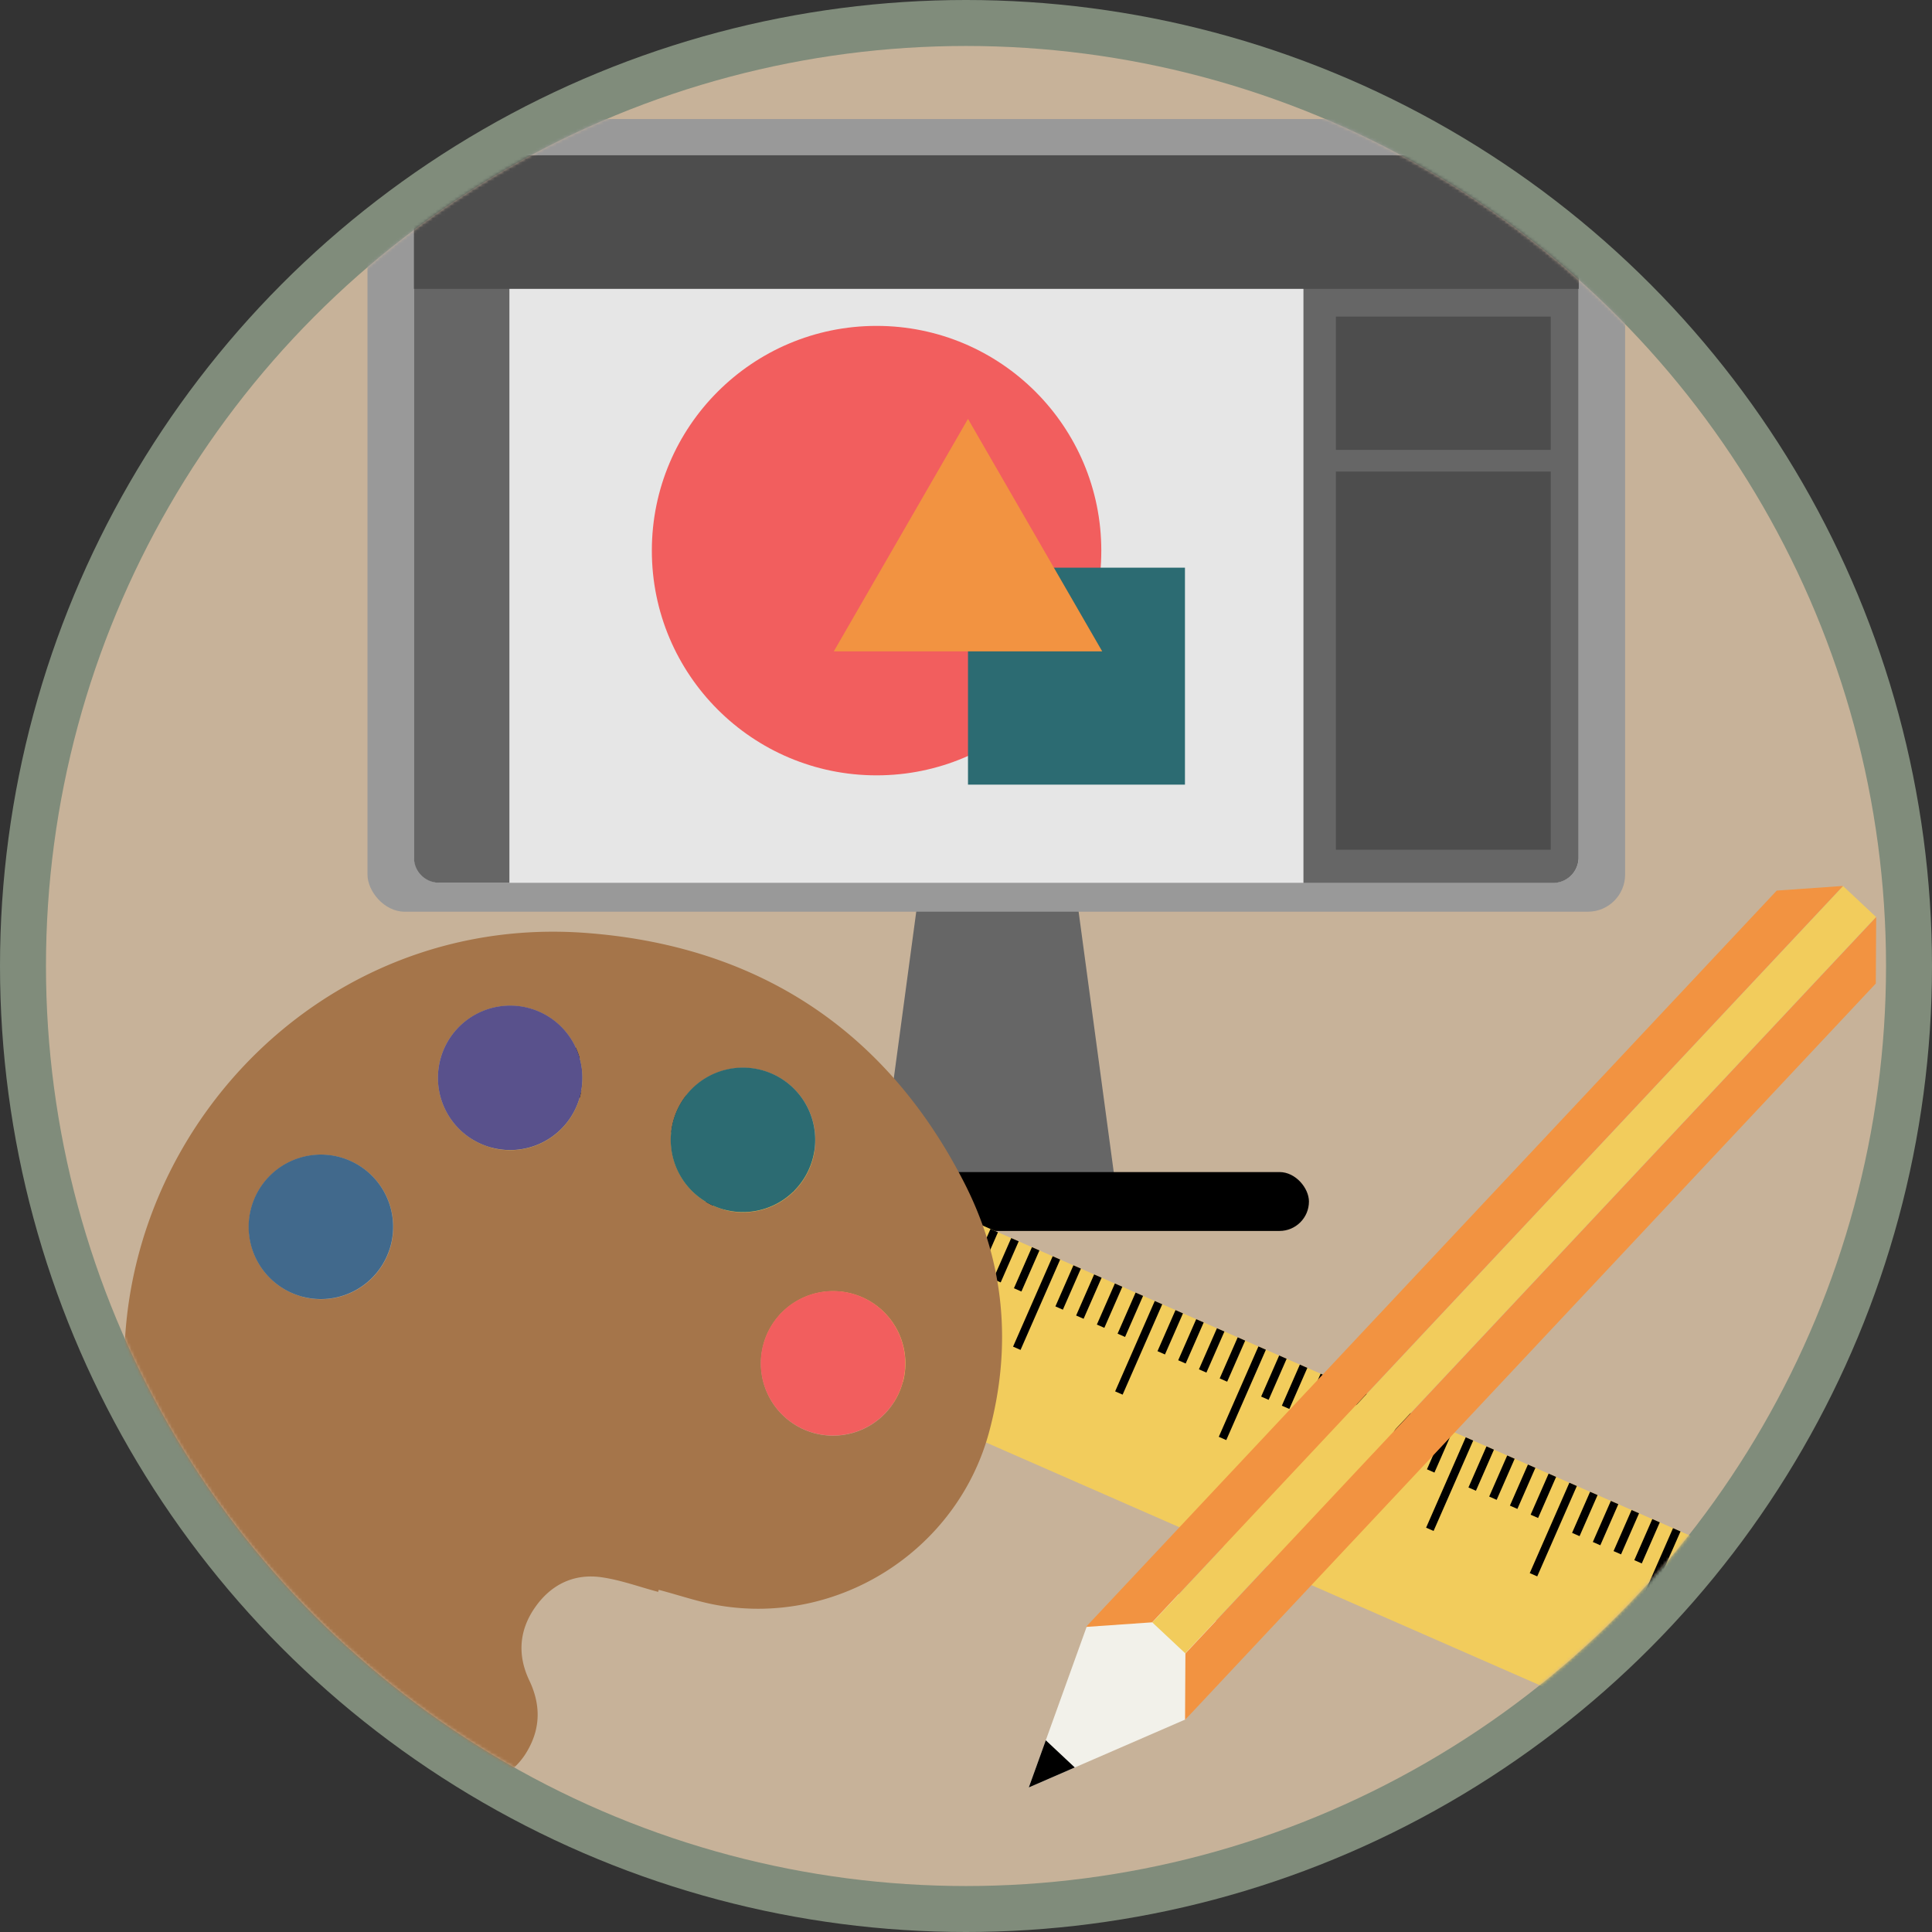 <svg xmlns="http://www.w3.org/2000/svg" xmlns:xlink="http://www.w3.org/1999/xlink" viewBox="0 0 622 622"><rect x="0" y="0" width="622" height="622" fill="#333333" stroke="none"/><defs><style>.cls-1{fill:#f2f2f2;}.cls-2{fill:#808c7b;}.cls-3{fill:#c7b299;}.cls-4{mask:url(#mask);}.cls-5{fill:#666;}.cls-6{fill:#999;}.cls-7{fill:#e6e6e6;}.cls-8{fill:#4d4d4d;}.cls-9{fill:#f25e5e;}.cls-10{fill:#2c6b72;}.cls-11{fill:#f29341;}.cls-12{fill:#f2cc5c;}.cls-13{fill:#f2f1ea;}.cls-14{fill:#a5754a;}.cls-15{fill:#59518c;}.cls-16{fill:#41698c;}</style><mask id="mask" x="14.8" y="14.8" width="592.41" height="592.41" maskUnits="userSpaceOnUse"><circle class="cls-1" cx="311" cy="311" r="296.2"/></mask></defs><title>資產 9</title><g id="圖層_2" data-name="圖層 2"><g id="圖層_3" data-name="圖層 3"><circle class="cls-2" cx="311" cy="311" r="311"/><circle class="cls-3" cx="311" cy="311" r="296.2"/><g class="cls-4"><polygon class="cls-5" points="359.64 385.33 282.61 385.33 297.67 273.57 344.57 273.57 359.64 385.33"/><rect class="cls-6" x="118.31" y="38.33" width="404.89" height="255.19" rx="11.97"/><rect class="cls-7" x="133.26" y="50.04" width="374.99" height="234.18" rx="8.22"/><path class="cls-5" d="M427.87,50h80.36a0,0,0,0,1,0,0V284.22a0,0,0,0,1,0,0H427.87a8.22,8.22,0,0,1-8.22-8.22V58.27A8.22,8.22,0,0,1,427.87,50Z" transform="translate(927.87 334.26) rotate(-180)"/><path class="cls-5" d="M141.48,50H164a0,0,0,0,1,0,0V284.22a0,0,0,0,1,0,0H141.48a8.22,8.22,0,0,1-8.22-8.22V58.27A8.22,8.22,0,0,1,141.48,50Z"/><path class="cls-8" d="M141.16,50H500a8.27,8.27,0,0,1,8.27,8.27V93a0,0,0,0,1,0,0h-375a0,0,0,0,1,0,0v-35A7.9,7.9,0,0,1,141.16,50Z"/><rect class="cls-8" x="430.08" y="101.93" width="69.17" height="42.91"/><rect class="cls-8" x="430.08" y="151.82" width="69.17" height="121.74"/><rect x="219.84" y="377.34" width="201.57" height="18.96" rx="9.48"/><circle class="cls-9" cx="282.21" cy="177.27" r="72.35"/><rect class="cls-10" x="311.64" y="182.76" width="69.85" height="69.85"/><polygon class="cls-11" points="311.64 134.86 268.44 209.7 354.85 209.7 311.64 134.86"/><rect class="cls-12" x="326.26" y="226.42" width="63.53" height="442.15" transform="translate(-195.55 595.76) rotate(-66.33)"/><rect x="175.73" y="334.15" width="2.63" height="14.44" transform="translate(151.93 -42.36) rotate(23.67)"/><rect x="165.58" y="330.49" width="2.63" height="31.77" transform="translate(153.08 -37.86) rotate(23.67)"/><rect x="182.4" y="337.07" width="2.63" height="14.44" transform="translate(153.66 -44.79) rotate(23.67)"/><rect x="189.08" y="340" width="2.63" height="14.44" transform="translate(155.4 -47.22) rotate(23.67)"/><rect x="195.75" y="342.92" width="2.63" height="14.44" transform="translate(157.14 -49.66) rotate(23.67)"/><rect x="209.1" y="348.77" width="2.63" height="14.44" transform="translate(160.61 -54.52) rotate(23.67)"/><rect x="198.95" y="345.12" width="2.63" height="31.77" transform="translate(161.76 -50.03) rotate(23.67)"/><rect x="215.78" y="351.7" width="2.63" height="14.44" transform="translate(162.34 -56.96) rotate(23.67)"/><rect x="222.45" y="354.62" width="2.63" height="14.44" transform="translate(164.08 -59.39) rotate(23.67)"/><rect x="229.13" y="357.55" width="2.63" height="14.44" transform="translate(165.81 -61.82) rotate(23.67)"/><rect x="242.47" y="363.4" width="2.63" height="14.44" transform="translate(169.29 -66.69) rotate(23.67)"/><rect x="232.32" y="359.75" width="2.63" height="31.77" transform="translate(170.44 -62.19) rotate(23.67)"/><rect x="249.15" y="366.33" width="2.63" height="14.44" transform="translate(171.02 -69.12) rotate(23.67)"/><rect x="255.82" y="369.25" width="2.63" height="14.44" transform="translate(172.76 -71.56) rotate(23.67)"/><rect x="262.5" y="372.18" width="2.63" height="14.44" transform="translate(174.49 -73.99) rotate(23.67)"/><rect x="275.85" y="378.03" width="2.63" height="14.44" transform="translate(177.96 -78.86) rotate(23.67)"/><rect x="265.69" y="374.37" width="2.63" height="31.77" transform="translate(179.12 -74.36) rotate(23.67)"/><rect x="282.52" y="380.95" width="2.63" height="14.44" transform="translate(179.7 -81.29) rotate(23.67)"/><rect x="289.19" y="383.88" width="2.63" height="14.44" transform="translate(181.44 -83.72) rotate(23.67)"/><rect x="295.87" y="386.8" width="2.63" height="14.44" transform="translate(183.17 -86.16) rotate(23.67)"/><rect x="309.22" y="392.65" width="2.63" height="14.44" transform="translate(186.64 -91.02) rotate(23.67)"/><rect x="299.07" y="389" width="2.63" height="31.77" transform="translate(187.8 -86.53) rotate(23.67)"/><rect x="315.89" y="395.58" width="2.63" height="14.44" transform="translate(188.38 -93.46) rotate(23.67)"/><rect x="322.57" y="398.5" width="2.63" height="14.44" transform="translate(190.11 -95.89) rotate(23.67)"/><rect x="329.24" y="401.43" width="2.63" height="14.44" transform="translate(191.85 -98.32) rotate(23.67)"/><rect x="342.59" y="407.28" width="2.63" height="14.44" transform="translate(195.32 -103.19) rotate(23.67)"/><rect x="332.44" y="403.63" width="2.63" height="31.77" transform="translate(196.48 -98.69) rotate(23.67)"/><rect x="349.26" y="410.21" width="2.63" height="14.44" transform="translate(197.06 -105.62) rotate(23.67)"/><rect x="355.94" y="413.13" width="2.63" height="14.44" transform="translate(198.79 -108.06) rotate(23.67)"/><rect x="362.61" y="416.06" width="2.63" height="14.44" transform="translate(200.53 -110.49) rotate(23.67)"/><rect x="375.46" y="421.69" width="2.63" height="14.44" transform="translate(203.87 -115.17) rotate(23.67)"/><rect x="365.3" y="418.03" width="2.63" height="31.77" transform="translate(205.03 -110.67) rotate(23.67)"/><rect x="382.13" y="424.61" width="2.63" height="14.44" transform="translate(205.6 -117.6) rotate(23.67)"/><rect x="388.8" y="427.54" width="2.63" height="14.44" transform="translate(207.34 -120.04) rotate(23.67)"/><rect x="395.48" y="430.46" width="2.63" height="14.44" transform="translate(209.08 -122.47) rotate(23.67)"/><rect x="408.83" y="436.31" width="2.63" height="14.44" transform="translate(212.55 -127.34) rotate(23.67)"/><rect x="398.68" y="432.66" width="2.63" height="31.77" transform="translate(213.7 -122.84) rotate(23.67)"/><rect x="415.5" y="439.24" width="2.63" height="14.44" transform="translate(214.28 -129.77) rotate(23.67)"/><rect x="422.18" y="442.16" width="2.63" height="14.44" transform="translate(216.02 -132.2) rotate(23.67)"/><rect x="428.85" y="445.09" width="2.63" height="14.44" transform="translate(217.76 -134.64) rotate(23.67)"/><rect x="442.2" y="450.94" width="2.63" height="14.44" transform="translate(221.23 -139.5) rotate(23.67)"/><rect x="432.05" y="447.29" width="2.63" height="31.77" transform="translate(222.38 -135.01) rotate(23.67)"/><rect x="448.87" y="453.87" width="2.63" height="14.44" transform="translate(222.96 -141.94) rotate(23.67)"/><rect x="455.55" y="456.79" width="2.63" height="14.44" transform="translate(224.7 -144.37) rotate(23.67)"/><rect x="462.22" y="459.72" width="2.63" height="14.44" transform="translate(226.43 -146.8) rotate(23.67)"/><rect x="475.57" y="465.57" width="2.63" height="14.44" transform="translate(229.91 -151.67) rotate(23.67)"/><rect x="465.42" y="461.91" width="2.63" height="31.77" transform="translate(231.06 -147.17) rotate(23.67)"/><rect x="482.25" y="468.49" width="2.63" height="14.44" transform="translate(231.64 -154.1) rotate(23.67)"/><rect x="488.92" y="471.42" width="2.63" height="14.44" transform="translate(233.38 -156.54) rotate(23.67)"/><rect x="495.59" y="474.34" width="2.63" height="14.44" transform="translate(235.11 -158.97) rotate(23.67)"/><rect x="508.94" y="480.19" width="2.63" height="14.44" transform="translate(238.58 -163.84) rotate(23.67)"/><rect x="498.79" y="476.54" width="2.63" height="31.77" transform="translate(239.74 -159.34) rotate(23.67)"/><rect x="515.62" y="483.12" width="2.63" height="14.44" transform="translate(240.32 -166.27) rotate(23.67)"/><rect x="522.29" y="486.05" width="2.63" height="14.44" transform="translate(242.06 -168.7) rotate(23.67)"/><rect x="528.97" y="488.97" width="2.63" height="14.44" transform="translate(243.79 -171.14) rotate(23.67)"/><rect x="542.32" y="494.82" width="2.63" height="14.44" transform="translate(247.26 -176) rotate(23.67)"/><rect x="532.16" y="491.17" width="2.63" height="31.77" transform="translate(248.42 -171.51) rotate(23.67)"/><rect x="548.99" y="497.75" width="2.63" height="14.44" transform="translate(249 -178.44) rotate(23.67)"/><rect x="555.66" y="500.67" width="2.63" height="14.44" transform="translate(250.73 -180.87) rotate(23.67)"/><rect x="562.34" y="503.6" width="2.63" height="14.44" transform="translate(252.47 -183.3) rotate(23.67)"/><polygon class="cls-13" points="388.04 544.79 394.4 535.07 394.03 523.65 377.47 511.8 349.75 523.64 349.85 523.73 331.22 575.46 381.66 553.56 388.04 544.79"/><rect class="cls-12" x="324.96" y="401.51" width="325.05" height="14.54" transform="translate(-144.17 484.64) rotate(-46.83)"/><polygon class="cls-11" points="381.52 553.71 381.64 532.33 604.03 295.26 603.91 316.64 381.52 553.71"/><polygon class="cls-11" points="349.62 523.78 370.95 522.3 593.34 285.23 572.01 286.72 349.62 523.78"/><polygon points="336.69 560.28 331.22 575.46 346.02 569.03 336.69 560.28"/><path class="cls-14" d="M211.89,512.5c-6.08-1.61-12.06-3.83-18.24-4.71-8.9-1.26-16.26,2.34-21.41,9.73s-5.69,15.4-1.82,23.52c3.64,7.65,3.67,15.15-.55,22.49a22.77,22.77,0,0,1-26.45,10.64c-45.79-13.23-77.89-42-94.55-86.58-35.18-94.16,39.2-194.53,139.42-187.26,55,4,96.83,30.8,122.2,80.55,12.95,25.4,15.41,52.48,7.94,80.18-10.24,38-48.35,62.44-87.13,55.78-6.51-1.12-12.82-3.33-19.23-5Zm-53.69-143a23.26,23.26,0,1,0-16.38-28.64A23.27,23.27,0,0,0,158.2,369.46Zm75,20a23.26,23.26,0,1,0-16.39-28.64A23.26,23.26,0,0,0,233.15,389.43Zm-135.83,28a23.26,23.26,0,1,0-16.46-28.59A23.26,23.26,0,0,0,97.32,417.45Zm193.34,27.44a23.26,23.26,0,1,0-28.6,16.45A23.22,23.22,0,0,0,290.66,444.89Z"/><path class="cls-15" d="M158.2,369.46a23.26,23.26,0,1,1,28.48-16.3A23.26,23.26,0,0,1,158.2,369.46Z"/><path class="cls-10" d="M233.15,389.43a23.26,23.26,0,1,1,28.47-16.3A23.26,23.26,0,0,1,233.15,389.43Z"/><path class="cls-16" d="M97.32,417.45a23.26,23.26,0,1,1,28.43-16.38A23.26,23.26,0,0,1,97.32,417.45Z"/><path class="cls-9" d="M290.66,444.89a23.26,23.26,0,1,1-16.36-28.43A23.25,23.25,0,0,1,290.66,444.89Z"/></g></g></g></svg>